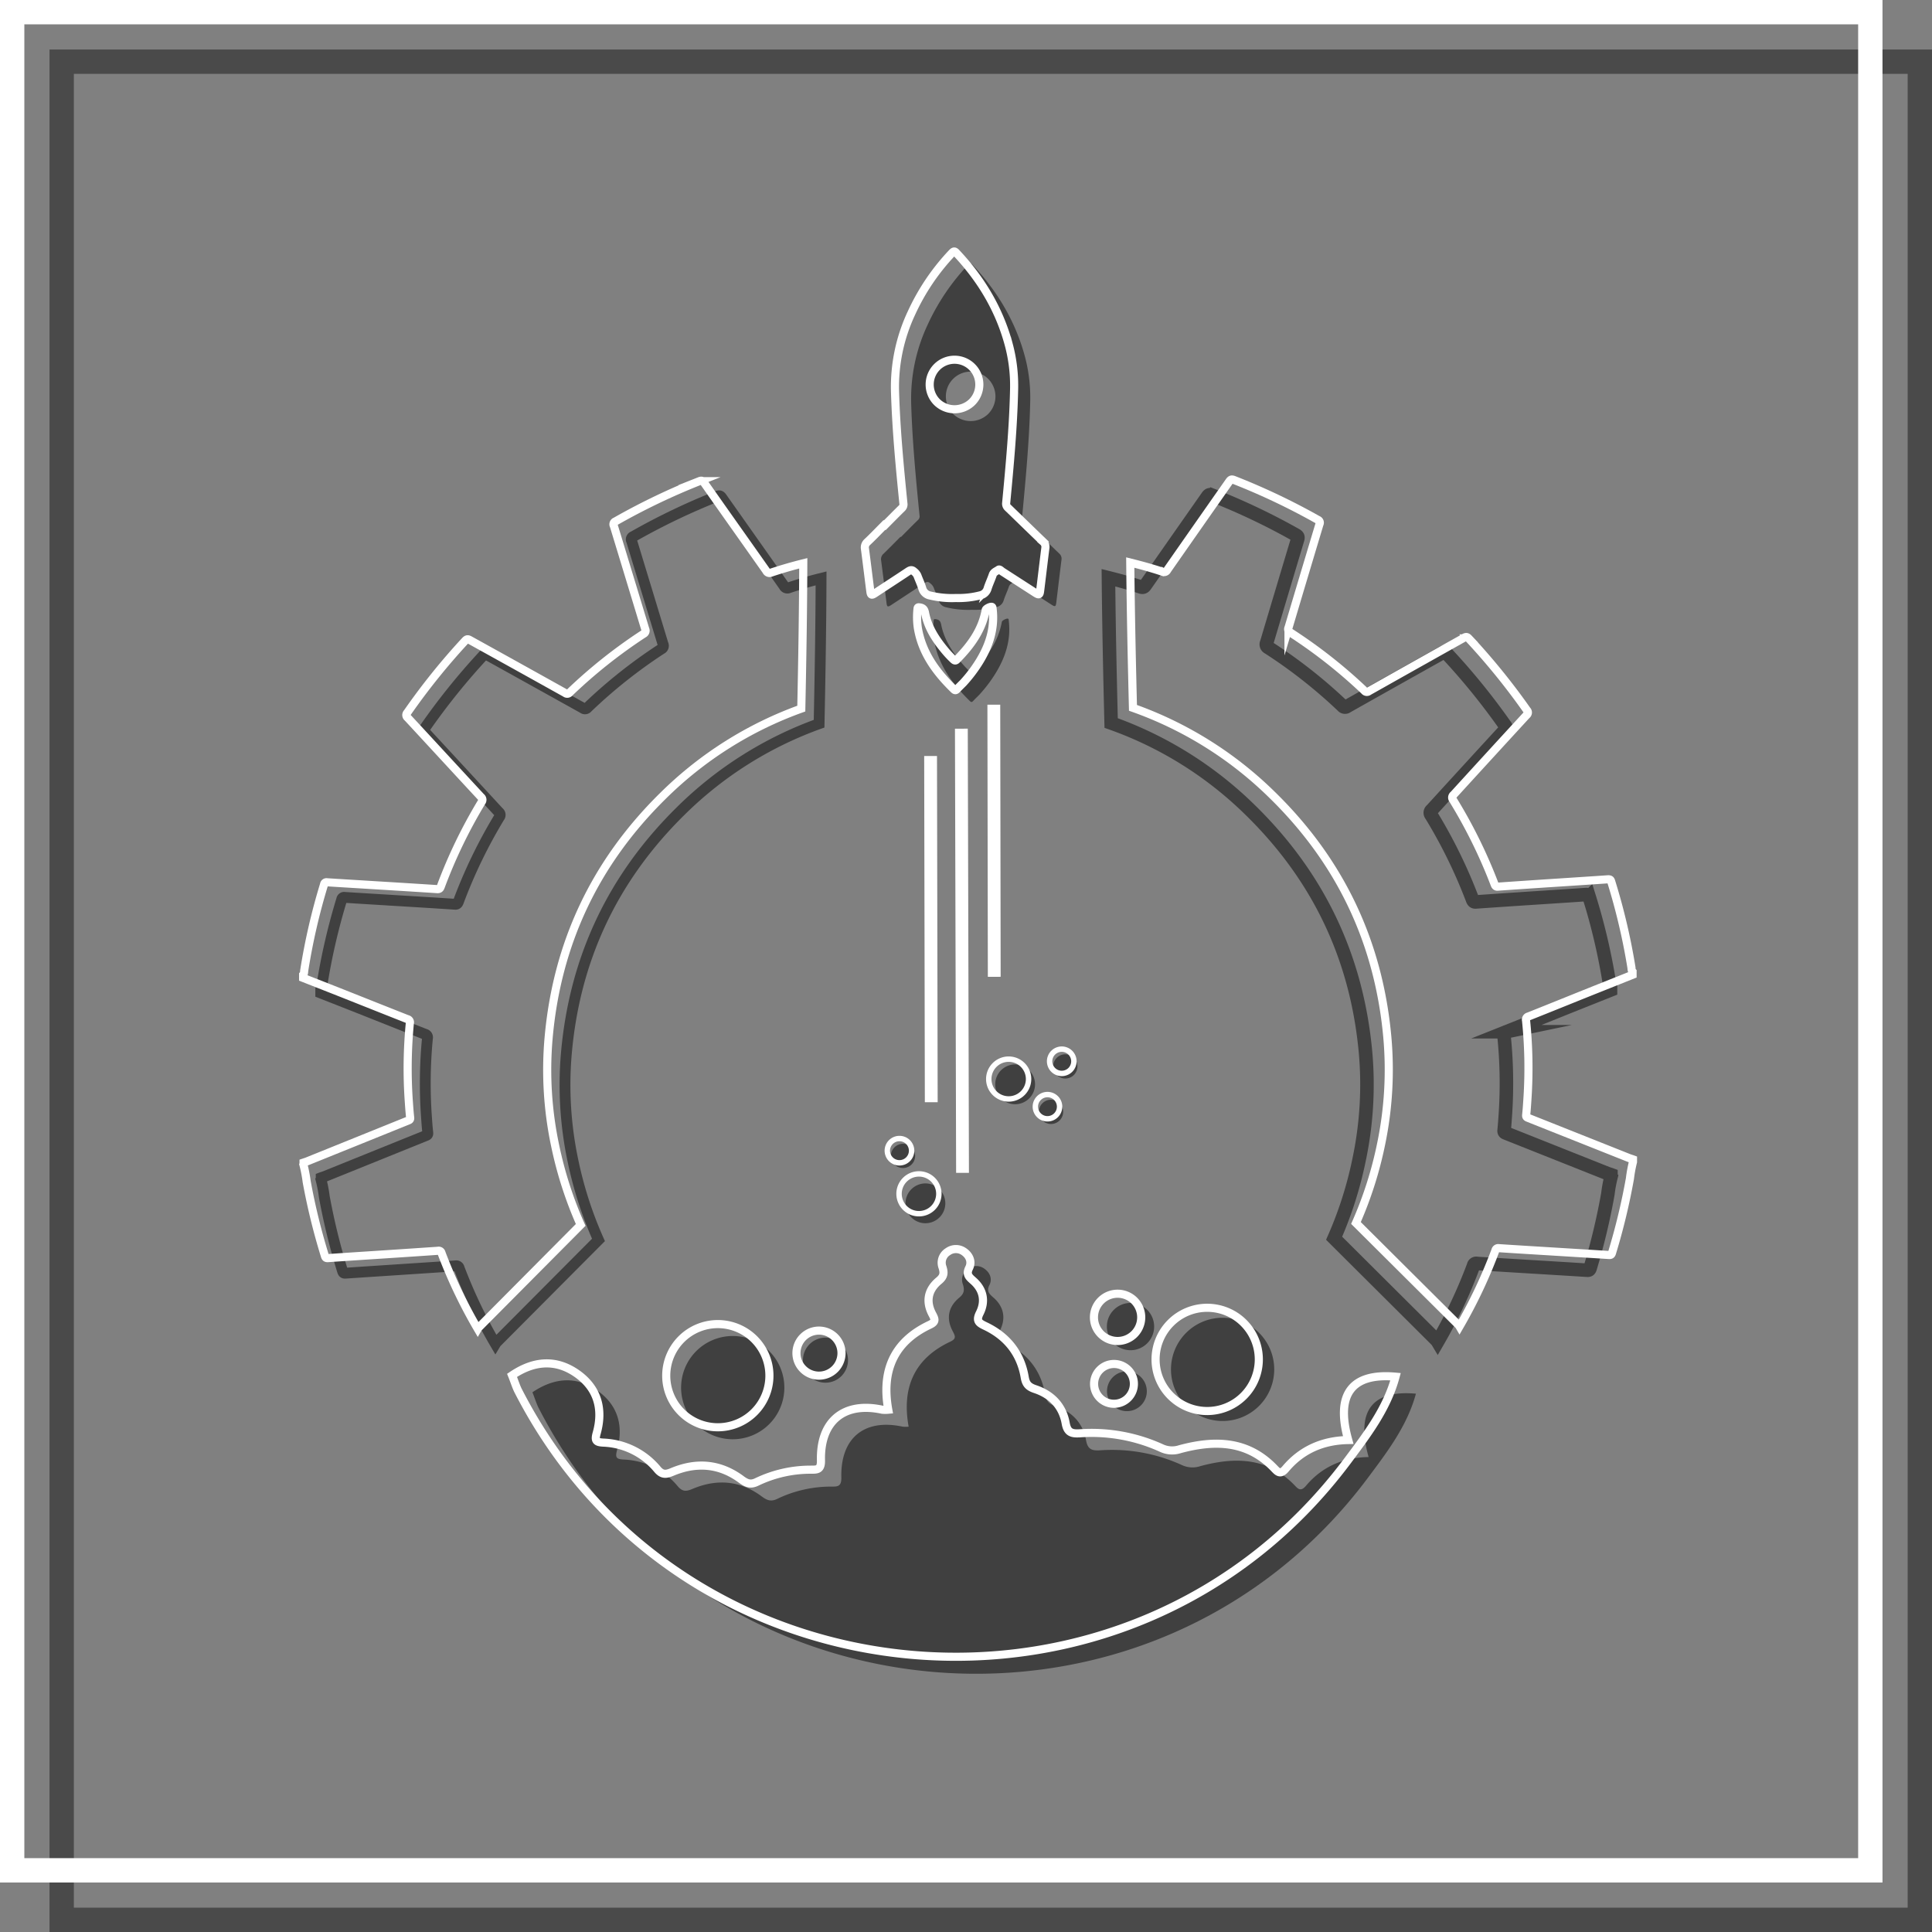 <svg id="Layer_3" data-name="Layer 3" xmlns="http://www.w3.org/2000/svg" xmlns:xlink="http://www.w3.org/1999/xlink" viewBox="0 0 714.5 714.5"><rect x="0" y="0" width="714.5" height="714.5" fill="#808080" stroke="none"/><defs><style>.cls-1{opacity:0.5;}.cls-17,.cls-19,.cls-2,.cls-20,.cls-21,.cls-3{fill:none;stroke-miterlimit:10;}.cls-2{stroke-width:4px;stroke:url(#linear-gradient);}.cls-10,.cls-11,.cls-12,.cls-13,.cls-14,.cls-15,.cls-16,.cls-17,.cls-19,.cls-2,.cls-3,.cls-4,.cls-5,.cls-6,.cls-7,.cls-8,.cls-9{fill-rule:evenodd;}.cls-3{stroke-width:5px;stroke:url(#linear-gradient-2);}.cls-4{fill:url(#linear-gradient-3);}.cls-5{fill:url(#linear-gradient-4);}.cls-6{fill:url(#linear-gradient-5);}.cls-7{fill:url(#linear-gradient-6);}.cls-8{fill:url(#linear-gradient-7);}.cls-9{fill:url(#linear-gradient-8);}.cls-10{fill:url(#linear-gradient-9);}.cls-11{fill:url(#linear-gradient-10);}.cls-12{fill:url(#linear-gradient-11);}.cls-13{fill:url(#linear-gradient-12);}.cls-14{fill:url(#linear-gradient-13);}.cls-15{fill:url(#linear-gradient-14);}.cls-16{fill:url(#linear-gradient-15);}.cls-17,.cls-19,.cls-21{stroke:#fff;}.cls-17{stroke-width:3px;}.cls-18{fill:#fff;}.cls-19{stroke-width:2px;}.cls-20{stroke:#000;opacity:0.42;}.cls-20,.cls-21{stroke-width:9px;}</style><linearGradient id="linear-gradient" x1="134.87" y1="355.69" x2="324.26" y2="355.69" gradientTransform="translate(-2.12 6.02) rotate(-0.13)" gradientUnits="userSpaceOnUse"><stop offset="0.01"/><stop offset="0.99"/></linearGradient><linearGradient id="linear-gradient-2" x1="426.03" y1="355.92" x2="616.41" y2="355.92" xlink:href="#linear-gradient"/><linearGradient id="linear-gradient-3" x1="214.81" y1="558.46" x2="541.62" y2="558.46" xlink:href="#linear-gradient"/><linearGradient id="linear-gradient-4" x1="269.81" y1="527.78" x2="307.98" y2="527.78" xlink:href="#linear-gradient"/><linearGradient id="linear-gradient-5" x1="314.88" y1="517.71" x2="331.54" y2="517.71" xlink:href="#linear-gradient"/><linearGradient id="linear-gradient-6" x1="427.31" y1="529.49" x2="442.02" y2="529.49" xlink:href="#linear-gradient"/><linearGradient id="linear-gradient-7" x1="450.99" y1="521.44" x2="489.16" y2="521.44" xlink:href="#linear-gradient"/><linearGradient id="linear-gradient-8" x1="427.31" y1="505.58" x2="444.78" y2="505.58" xlink:href="#linear-gradient"/><linearGradient id="linear-gradient-9" x1="344.44" y1="176.28" x2="411.24" y2="176.28" xlink:href="#linear-gradient"/><linearGradient id="linear-gradient-10" x1="363.68" y1="259.11" x2="391.81" y2="259.11" xlink:href="#linear-gradient"/><linearGradient id="linear-gradient-11" x1="386.23" y1="415.87" x2="400.95" y2="415.87" xlink:href="#linear-gradient"/><linearGradient id="linear-gradient-12" x1="407.68" y1="409.31" x2="416.64" y2="409.31" xlink:href="#linear-gradient"/><linearGradient id="linear-gradient-13" x1="402.35" y1="426.1" x2="411.32" y2="426.1" xlink:href="#linear-gradient"/><linearGradient id="linear-gradient-14" x1="347.58" y1="442.23" x2="356.54" y2="442.23" xlink:href="#linear-gradient"/><linearGradient id="linear-gradient-15" x1="352.95" y1="459.82" x2="367.67" y2="459.82" xlink:href="#linear-gradient"/></defs><title>logo</title><g class="cls-1"><path class="cls-2" d="M268.74,319.93a140.16,140.16,0,0,1,51.18-32.29c.37-17.91.67-35.82.73-53.74-4,1-7.95,2.13-11.85,3.45a1.36,1.36,0,0,1-1.85-.66q-11.49-16.32-23-32.61c-.51-.72-.86-.89-1.74-.54a246.55,246.55,0,0,0-31,14.87,1.12,1.12,0,0,0-.62,1.61q5.82,19.11,11.62,38.23a1.28,1.28,0,0,1-.63,1.76,186.43,186.43,0,0,0-27.31,21.68,1.17,1.17,0,0,1-1.67.2q-17.62-9.83-35.26-19.6a1.15,1.15,0,0,0-1.72.22,247,247,0,0,0-21.43,26.65,1.2,1.2,0,0,0,.14,1.83q13.57,14.65,27.13,29.35a1.27,1.27,0,0,1,.21,1.85,185.93,185.93,0,0,0-15.15,31.31c-.26.68-.55,1-1.32.91-7.85-.52-15.7-1-23.56-1.47-5.71-.36-11.42-.69-17.14-1.06a.91.91,0,0,0-1.13.78,232.09,232.09,0,0,0-7.33,31.79c-.08.54,0,1.16-.42,1.62v1.17q7.37,2.89,14.72,5.79c7.94,3.15,15.87,6.32,23.81,9.44a1.21,1.21,0,0,1,.93,1.5,175.06,175.06,0,0,0-.39,28.69c.15,2.1.28,4.2.52,6.28.09.78-.35.89-.87,1.1l-37.14,15c-.47.19-1,.33-1.42.49v.94a50.94,50.94,0,0,1,1.16,6.13,238.06,238.06,0,0,0,6.75,27.49c.21.68.51.81,1.15.76,7-.48,14.06-.93,21.1-1.4,6.53-.43,13.06-.85,19.58-1.31a1.07,1.07,0,0,1,1.28.81A184.53,184.53,0,0,0,200.22,517a4.06,4.06,0,0,1,.56-.73l37.55-37.72a143.64,143.64,0,0,1-9.44-29.29,135.14,135.14,0,0,1-2.45-39.51Q231,357.07,268.74,319.93Z" transform="translate(-17 -20)"/><path class="cls-3" d="M479.25,319.45a140.09,140.09,0,0,0-51.32-32.06c-.45-17.91-.83-35.82-1-53.73,4,1,8,2.09,11.87,3.39.94.32,1.33.07,1.84-.67q11.43-16.37,22.88-32.71c.51-.72.86-.9,1.74-.55a245.87,245.87,0,0,1,31,14.73c.77.43.87.81.63,1.61q-5.74,19.13-11.45,38.29a1.29,1.29,0,0,0,.64,1.75,186.41,186.41,0,0,1,27.41,21.55,1.17,1.17,0,0,0,1.68.19q17.56-9.9,35.16-19.75c.68-.38,1.09-.46,1.73.21a247.06,247.06,0,0,1,21.54,26.55,1.2,1.2,0,0,1-.13,1.83q-13.51,14.71-27,29.48a1.27,1.27,0,0,0-.21,1.85,186.75,186.75,0,0,1,15.3,31.24c.26.68.55,1,1.32.9q11.77-.82,23.55-1.58c5.71-.38,11.43-.74,17.14-1.14.66,0,.93.12,1.13.78a229.07,229.07,0,0,1,7.47,31.75c.09.54,0,1.16.44,1.62v1.17q-7.35,2.93-14.7,5.86c-7.92,3.18-15.83,6.39-23.77,9.55a1.21,1.21,0,0,0-.92,1.5,172.87,172.87,0,0,1,.53,28.69c-.14,2.1-.27,4.2-.49,6.29-.08.77.35.88.87,1.09l37.21,14.8c.47.18,1,.32,1.43.48v.94a47.37,47.37,0,0,0-1.13,6.14A240.15,240.15,0,0,1,605.07,489c-.21.68-.5.81-1.14.76-7-.45-14.08-.87-21.11-1.3-6.53-.4-13.06-.79-19.59-1.21a1,1,0,0,0-1.27.8,184.57,184.57,0,0,1-13.29,28.15,3.67,3.67,0,0,0-.57-.72l-37.71-37.55a143.18,143.18,0,0,0,9.3-29.34A134.45,134.45,0,0,0,522,409.08Q517.16,356.42,479.25,319.45Z" transform="translate(-17 -20)"/><path class="cls-4" d="M213.91,534.9c7.83-5.29,16-6.22,23.93-.68,7.73,5.39,9.86,13.18,7.36,22.09-.78,2.79-.18,3.33,2.47,3.47a27.27,27.27,0,0,1,20,9.9c1.83,2.14,3.27,1.87,5.58.89,9-3.75,17.61-3,25.5,2.88,2,1.47,3.45,2,5.84.8a45.84,45.84,0,0,1,19.72-4.47c2.36,0,3.92.13,3.84-3.41-.34-14.64,8.57-21.81,22.68-18.75a13.13,13.13,0,0,0,2.21,0c-2.59-14.3,2-25.12,15.3-31.39,2.37-1.11,2-2,1-3.91-2.49-4.66-1.68-9,2.38-12.38,1.87-1.55,2.05-2.84,1.37-5a4.78,4.78,0,0,1,2-5.76,5,5,0,0,1,5.61-.21c2.27,1.4,3.43,3.84,2.22,6.24s0,3.37,1.58,4.76c3.74,3.3,4.54,7.59,2.37,11.92-1.47,2.92-.31,3.67,2,4.77,8.06,3.82,13.13,10.14,14.63,19,.43,2.56,1.43,3.55,3.88,4.37,6,2,10.13,6.24,11.26,12.59.62,3.5,2.24,3.94,5.37,3.73a62.31,62.31,0,0,1,30.11,5.48,9.21,9.21,0,0,0,6.81.38c12.51-3.37,24.57-3.35,34.52,6.76,1.43,1.45,2.44,3,4.56.48,6-7.11,13.86-10.45,23.14-10.6-4.78-16.94,1.24-24.9,17.49-23.43-3.22,11.9-10.6,21.52-17.74,31.09-80.08,107.23-246.08,93-306.88-26.16C215.23,538.6,214.64,536.72,213.91,534.9Z" transform="translate(-17 -20)"/><path class="cls-5" d="M307.07,533.09a19.09,19.09,0,1,1-19.12-19A19.08,19.08,0,0,1,307.07,533.09Z" transform="translate(-17 -20)"/><path class="cls-6" d="M330.61,523a8.33,8.33,0,1,1-8.35-8.31A8.33,8.33,0,0,1,330.61,523Z" transform="translate(-17 -20)"/><path class="cls-7" d="M441.12,534.5a7.36,7.36,0,1,1-7.37-7.34A7.36,7.36,0,0,1,441.12,534.5Z" transform="translate(-17 -20)"/><path class="cls-8" d="M488.24,526.34a19.09,19.09,0,1,1-19.13-19A19.09,19.09,0,0,1,488.24,526.34Z" transform="translate(-17 -20)"/><path class="cls-9" d="M443.83,510.58a8.74,8.74,0,1,1-8.76-8.72A8.74,8.74,0,0,1,443.83,510.58Z" transform="translate(-17 -20)"/><path class="cls-10" d="M350.2,218.6c2.08-2.09,4.15-4.21,6.27-6.27a1.8,1.8,0,0,0,.6-1.69c-1.37-13.77-2.68-27.54-3.09-41.38a64.14,64.14,0,0,1,6.1-29.19,81.43,81.43,0,0,1,15-22.19c.6-.64.93-.69,1.56,0,9.15,9.75,15.86,20.89,19.36,33.84a59.09,59.09,0,0,1,2,16.65c-.3,14-1.6,28-2.92,42a1.91,1.91,0,0,0,.65,1.77c4.35,4.18,8.65,8.4,13,12.57a2.54,2.54,0,0,1,.83,2.33c-.66,5.26-1.28,10.53-1.92,15.8-.19,1.52-.44,1.64-1.76.79l-12.21-7.87c-.46-.3-1-1-1.42-.7-.75.55-1.78.8-2.14,1.9-.58,1.72-1.39,3.36-1.93,5.09a3.56,3.56,0,0,1-2.68,2.47,31.82,31.82,0,0,1-9,1,34.35,34.35,0,0,1-9.58-.93A3.63,3.63,0,0,1,364.1,242c-.49-1.62-1.24-3.17-1.83-4.76a4,4,0,0,0-1.25-1.52c-.9-.85-1.54-.45-2.33.07q-6.07,4-12.16,8c-1.19.77-1.48.66-1.66-.7-.66-5.26-1.31-10.53-2-15.79a2.66,2.66,0,0,1,.89-2.52c2.13-2.06,4.19-4.18,6.28-6.27Zm32.27-45.53a9.17,9.17,0,1,0-13,0A9.29,9.29,0,0,0,382.47,173.07Z" transform="translate(-17 -20)"/><path class="cls-11" d="M379.2,276.9c-.92.93-1.66,1.64-2.36,2.39-.39.41-.69.45-1.13,0-6.55-6.38-11.81-13.51-13.32-22.83a27.62,27.62,0,0,1-.09-6.92c0-.59.23-.62.77-.55,1.24.17,1.75.72,2,2,1,5.18,3.75,9.53,7.05,13.55a39.3,39.3,0,0,0,3.39,3.68c.51.48.84.58,1.39,0,5.12-5.17,9.28-10.89,10.61-18.26.1-.55,2-1.46,2.38-1.1.17.17.15.55.19.84.81,7-1.22,13.25-4.79,19.13A52,52,0,0,1,379.2,276.9Z" transform="translate(-17 -20)"/><path class="cls-12" d="M399.78,421a7.36,7.36,0,1,1-7.37-7.35A7.35,7.35,0,0,1,399.78,421Z" transform="translate(-17 -20)"/><path class="cls-13" d="M415.46,414.38A4.48,4.48,0,1,1,411,409.9,4.49,4.49,0,0,1,415.46,414.38Z" transform="translate(-17 -20)"/><path class="cls-14" d="M410.18,431.17a4.49,4.49,0,1,1-4.5-4.47A4.48,4.48,0,0,1,410.18,431.17Z" transform="translate(-17 -20)"/><path class="cls-15" d="M355.44,447.43A4.48,4.48,0,1,1,351,443,4.49,4.49,0,0,1,355.44,447.43Z" transform="translate(-17 -20)"/><path class="cls-16" d="M366.6,465a7.36,7.36,0,1,1-7.37-7.34A7.35,7.35,0,0,1,366.6,465Z" transform="translate(-17 -20)"/></g><path class="cls-17" d="M262.16,314.35a139.9,139.9,0,0,1,51.18-32.29c.37-17.91.67-35.83.73-53.74-4,1-7.95,2.13-11.85,3.44a1.34,1.34,0,0,1-1.85-.66c-7.66-10.88-15.37-21.73-23-32.61-.51-.71-.86-.89-1.74-.54a245.76,245.76,0,0,0-31,14.87,1.13,1.13,0,0,0-.63,1.61q5.83,19.13,11.62,38.23a1.29,1.29,0,0,1-.63,1.76A187.78,187.78,0,0,0,227.7,276.1a1.16,1.16,0,0,1-1.67.2q-17.61-9.82-35.26-19.59c-.68-.38-1.09-.46-1.72.22a246,246,0,0,0-21.43,26.65,1.2,1.2,0,0,0,.14,1.83c9.06,9.77,18.07,19.58,27.13,29.34a1.29,1.29,0,0,1,.22,1.86A185.61,185.61,0,0,0,180,347.92c-.26.68-.55.95-1.32.9q-11.77-.76-23.55-1.47c-5.72-.36-11.43-.69-17.15-1.06a.91.91,0,0,0-1.13.79,232,232,0,0,0-7.33,31.78c-.08.54,0,1.16-.42,1.63v1.16q7.37,2.89,14.72,5.79c7.94,3.15,15.87,6.32,23.82,9.45a1.19,1.19,0,0,1,.93,1.49,174.08,174.08,0,0,0-.4,28.7c.15,2.09.28,4.19.52,6.28.09.78-.35.89-.87,1.1l-37.14,15c-.47.19-.95.33-1.42.49v.94a51.31,51.31,0,0,1,1.16,6.13,237.72,237.72,0,0,0,6.75,27.5c.21.68.51.8,1.15.76,7-.49,14.07-.94,21.1-1.4q9.8-.64,19.58-1.31a1.05,1.05,0,0,1,1.28.8,184.64,184.64,0,0,0,13.41,28.1,3.74,3.74,0,0,1,.56-.73L231.75,473a144.35,144.35,0,0,1-9.44-29.3,135.1,135.1,0,0,1-2.45-39.51Q224.42,351.49,262.16,314.35Z" transform="translate(-17 -20)"/><path class="cls-17" d="M487.34,313.84A140,140,0,0,0,436,281.78c-.45-17.91-.83-35.82-1-53.74,4,1,8,2.09,11.87,3.39a1.36,1.36,0,0,0,1.85-.67q11.42-16.37,22.88-32.71c.51-.72.85-.89,1.74-.55a245.08,245.08,0,0,1,31,14.73,1.13,1.13,0,0,1,.63,1.61q-5.75,19.13-11.45,38.28a1.3,1.3,0,0,0,.64,1.76,187.08,187.08,0,0,1,27.41,21.55,1.17,1.17,0,0,0,1.68.19q17.57-9.9,35.16-19.75c.68-.38,1.1-.46,1.73.21a247.06,247.06,0,0,1,21.54,26.55,1.19,1.19,0,0,1-.12,1.83q-13.53,14.71-27,29.47a1.28,1.28,0,0,0-.21,1.86A186.8,186.8,0,0,1,569.72,347c.25.68.54,1,1.31.9q11.78-.82,23.55-1.58c5.71-.38,11.43-.74,17.14-1.14.66,0,.93.12,1.13.78a232,232,0,0,1,7.48,31.75c.09.54,0,1.16.43,1.63v1.16l-14.69,5.86c-7.93,3.18-15.84,6.39-23.78,9.55a1.2,1.2,0,0,0-.92,1.49,173,173,0,0,1,.53,28.7c-.14,2.1-.26,4.2-.49,6.29-.08.77.35.88.87,1.09l37.21,14.8c.47.18,1,.32,1.43.48v.94a49.12,49.12,0,0,0-1.13,6.14,238.07,238.07,0,0,1-6.63,27.52c-.2.68-.5.81-1.14.77-7-.45-14.08-.87-21.11-1.31-6.53-.4-13.06-.79-19.59-1.22a1.06,1.06,0,0,0-1.27.81,184.68,184.68,0,0,1-13.29,28.16,3.65,3.65,0,0,0-.56-.73l-37.73-37.55A143.22,143.22,0,0,0,527.79,443a135.07,135.07,0,0,0,2.27-39.51Q525.25,350.79,487.34,313.84Z" transform="translate(-17 -20)"/><path class="cls-17" d="M206.37,528.64c7.83-5.3,16-6.22,23.94-.68,7.72,5.39,9.86,13.18,7.35,22.08-.78,2.79-.18,3.33,2.47,3.47a27.35,27.35,0,0,1,20,9.9c1.83,2.15,3.27,1.87,5.58.9,9-3.75,17.62-3,25.5,2.88,2,1.47,3.45,2,5.84.79a45.83,45.83,0,0,1,19.72-4.46c2.36,0,3.92.13,3.84-3.41-.34-14.64,8.57-21.81,22.68-18.76a12,12,0,0,0,2.21,0c-2.58-14.31,2-25.12,15.31-31.4,2.36-1.11,2-2,1-3.91-2.49-4.65-1.68-9,2.38-12.38,1.87-1.54,2.06-2.83,1.37-5a4.79,4.79,0,0,1,2-5.77,5.06,5.06,0,0,1,5.62-.2c2.26,1.39,3.42,3.83,2.22,6.24s0,3.37,1.57,4.76c3.74,3.3,4.54,7.59,2.37,11.91-1.47,2.93-.31,3.68,2,4.78,8.06,3.82,13.13,10.14,14.63,19,.44,2.55,1.43,3.54,3.88,4.36,6,2,10.13,6.24,11.26,12.59.62,3.51,2.24,3.94,5.38,3.73a62.3,62.3,0,0,1,30.1,5.49,9.22,9.22,0,0,0,6.81.38c12.51-3.37,24.57-3.35,34.52,6.76,1.43,1.45,2.44,3,4.55.48,6-7.11,13.87-10.45,23.14-10.61-4.77-16.94,1.26-24.89,17.5-23.43-3.22,11.91-10.6,21.53-17.74,31.09-80.07,107.24-246.08,93-306.88-26.16C207.69,532.33,207.1,530.45,206.37,528.64Z" transform="translate(-17 -20)"/><path class="cls-17" d="M301.55,528.68a19.08,19.08,0,1,1-19.12-19A19.08,19.08,0,0,1,301.55,528.68Z" transform="translate(-17 -20)"/><path class="cls-17" d="M328.21,520.4a8.33,8.33,0,1,1-8.34-8.31A8.34,8.34,0,0,1,328.21,520.4Z" transform="translate(-17 -20)"/><path class="cls-17" d="M439.05,507.17a8.74,8.74,0,1,1-8.76-8.72A8.73,8.73,0,0,1,439.05,507.17Z" transform="translate(-17 -20)"/><path class="cls-17" d="M436.34,531.77a7.36,7.36,0,1,1-7.37-7.34A7.35,7.35,0,0,1,436.34,531.77Z" transform="translate(-17 -20)"/><path class="cls-17" d="M482.54,522.65a19.09,19.09,0,1,1-19.13-19A19.09,19.09,0,0,1,482.54,522.65Z" transform="translate(-17 -20)"/><path class="cls-17" d="M344.23,214.24c2.09-2.1,4.15-4.21,6.27-6.28a1.85,1.85,0,0,0,.61-1.69c-1.39-13.77-2.69-27.54-3.11-41.38a64.31,64.31,0,0,1,6.11-29.19,81.92,81.92,0,0,1,15-22.19c.62-.64.93-.69,1.56,0,9.16,9.75,15.87,20.89,19.37,33.85a58.66,58.66,0,0,1,2,16.64c-.3,14-1.61,28-2.93,42a1.94,1.94,0,0,0,.66,1.77c4.34,4.18,8.65,8.4,13,12.58a2.51,2.51,0,0,1,.83,2.32c-.66,5.26-1.28,10.53-1.93,15.8-.18,1.52-.43,1.64-1.75.8l-12.21-7.88c-.46-.29-1.05-1-1.42-.7-.75.56-1.78.81-2.15,1.9-.57,1.72-1.39,3.37-1.92,5.1a3.57,3.57,0,0,1-2.68,2.47,32.22,32.22,0,0,1-9,1,34.45,34.45,0,0,1-9.59-.93,3.66,3.66,0,0,1-2.85-2.58c-.48-1.63-1.23-3.17-1.82-4.77a4.08,4.08,0,0,0-1.25-1.52c-.91-.85-1.55-.44-2.34.08-4,2.67-8.1,5.31-12.15,8-1.2.78-1.48.66-1.66-.7-.67-5.26-1.31-10.53-2-15.79a2.69,2.69,0,0,1,.9-2.52c2.13-2,4.19-4.17,6.28-6.27ZM376.5,168.7a9.18,9.18,0,1,0-13,0A9.29,9.29,0,0,0,376.5,168.7Z" transform="translate(-17 -20)"/><path class="cls-17" d="M373.23,272.54c-.93.93-1.66,1.64-2.36,2.38-.39.41-.69.45-1.13,0-6.56-6.38-11.81-13.51-13.32-22.82a28.19,28.19,0,0,1-.1-6.93c.05-.58.24-.62.78-.54,1.24.16,1.75.72,2,2,1,5.18,3.74,9.54,7.05,13.56a37.88,37.88,0,0,0,3.39,3.67c.51.48.84.59,1.39,0,5.12-5.18,9.28-10.9,10.61-18.27.1-.55,2-1.46,2.38-1.1.17.17.15.55.19.85.81,7-1.22,13.25-4.79,19.13A52,52,0,0,1,373.23,272.54Z" transform="translate(-17 -20)"/><rect class="cls-18" x="358.93" y="299.56" width="4.74" height="128.04" transform="translate(-17.72 -19.28) rotate(-0.11)"/><rect class="cls-18" x="370.36" y="289.5" width="4.74" height="164.27" transform="translate(-17.95 -19.04) rotate(-0.15)"/><rect class="cls-18" x="382.25" y="280.62" width="4.74" height="100.63" transform="translate(-17.52 -19.4) rotate(-0.09)"/><path class="cls-19" d="M397.39,419A7.36,7.36,0,1,1,390,411.7,7.36,7.36,0,0,1,397.39,419Z" transform="translate(-17 -20)"/><path class="cls-19" d="M414.15,412.47a4.49,4.49,0,1,1-4.5-4.47A4.49,4.49,0,0,1,414.15,412.47Z" transform="translate(-17 -20)"/><path class="cls-19" d="M408.86,429.27a4.48,4.48,0,1,1-4.49-4.47A4.47,4.47,0,0,1,408.86,429.27Z" transform="translate(-17 -20)"/><path class="cls-19" d="M354.13,445.53a4.49,4.49,0,1,1-4.49-4.47A4.49,4.49,0,0,1,354.13,445.53Z" transform="translate(-17 -20)"/><path class="cls-19" d="M364.21,461.48a7.36,7.36,0,1,1-7.37-7.34A7.36,7.36,0,0,1,364.21,461.48Z" transform="translate(-17 -20)"/><rect class="cls-20" x="22.81" y="22.81" width="687.19" height="687.19"/><rect class="cls-21" x="4.5" y="4.5" width="687.19" height="687.19"/></svg>